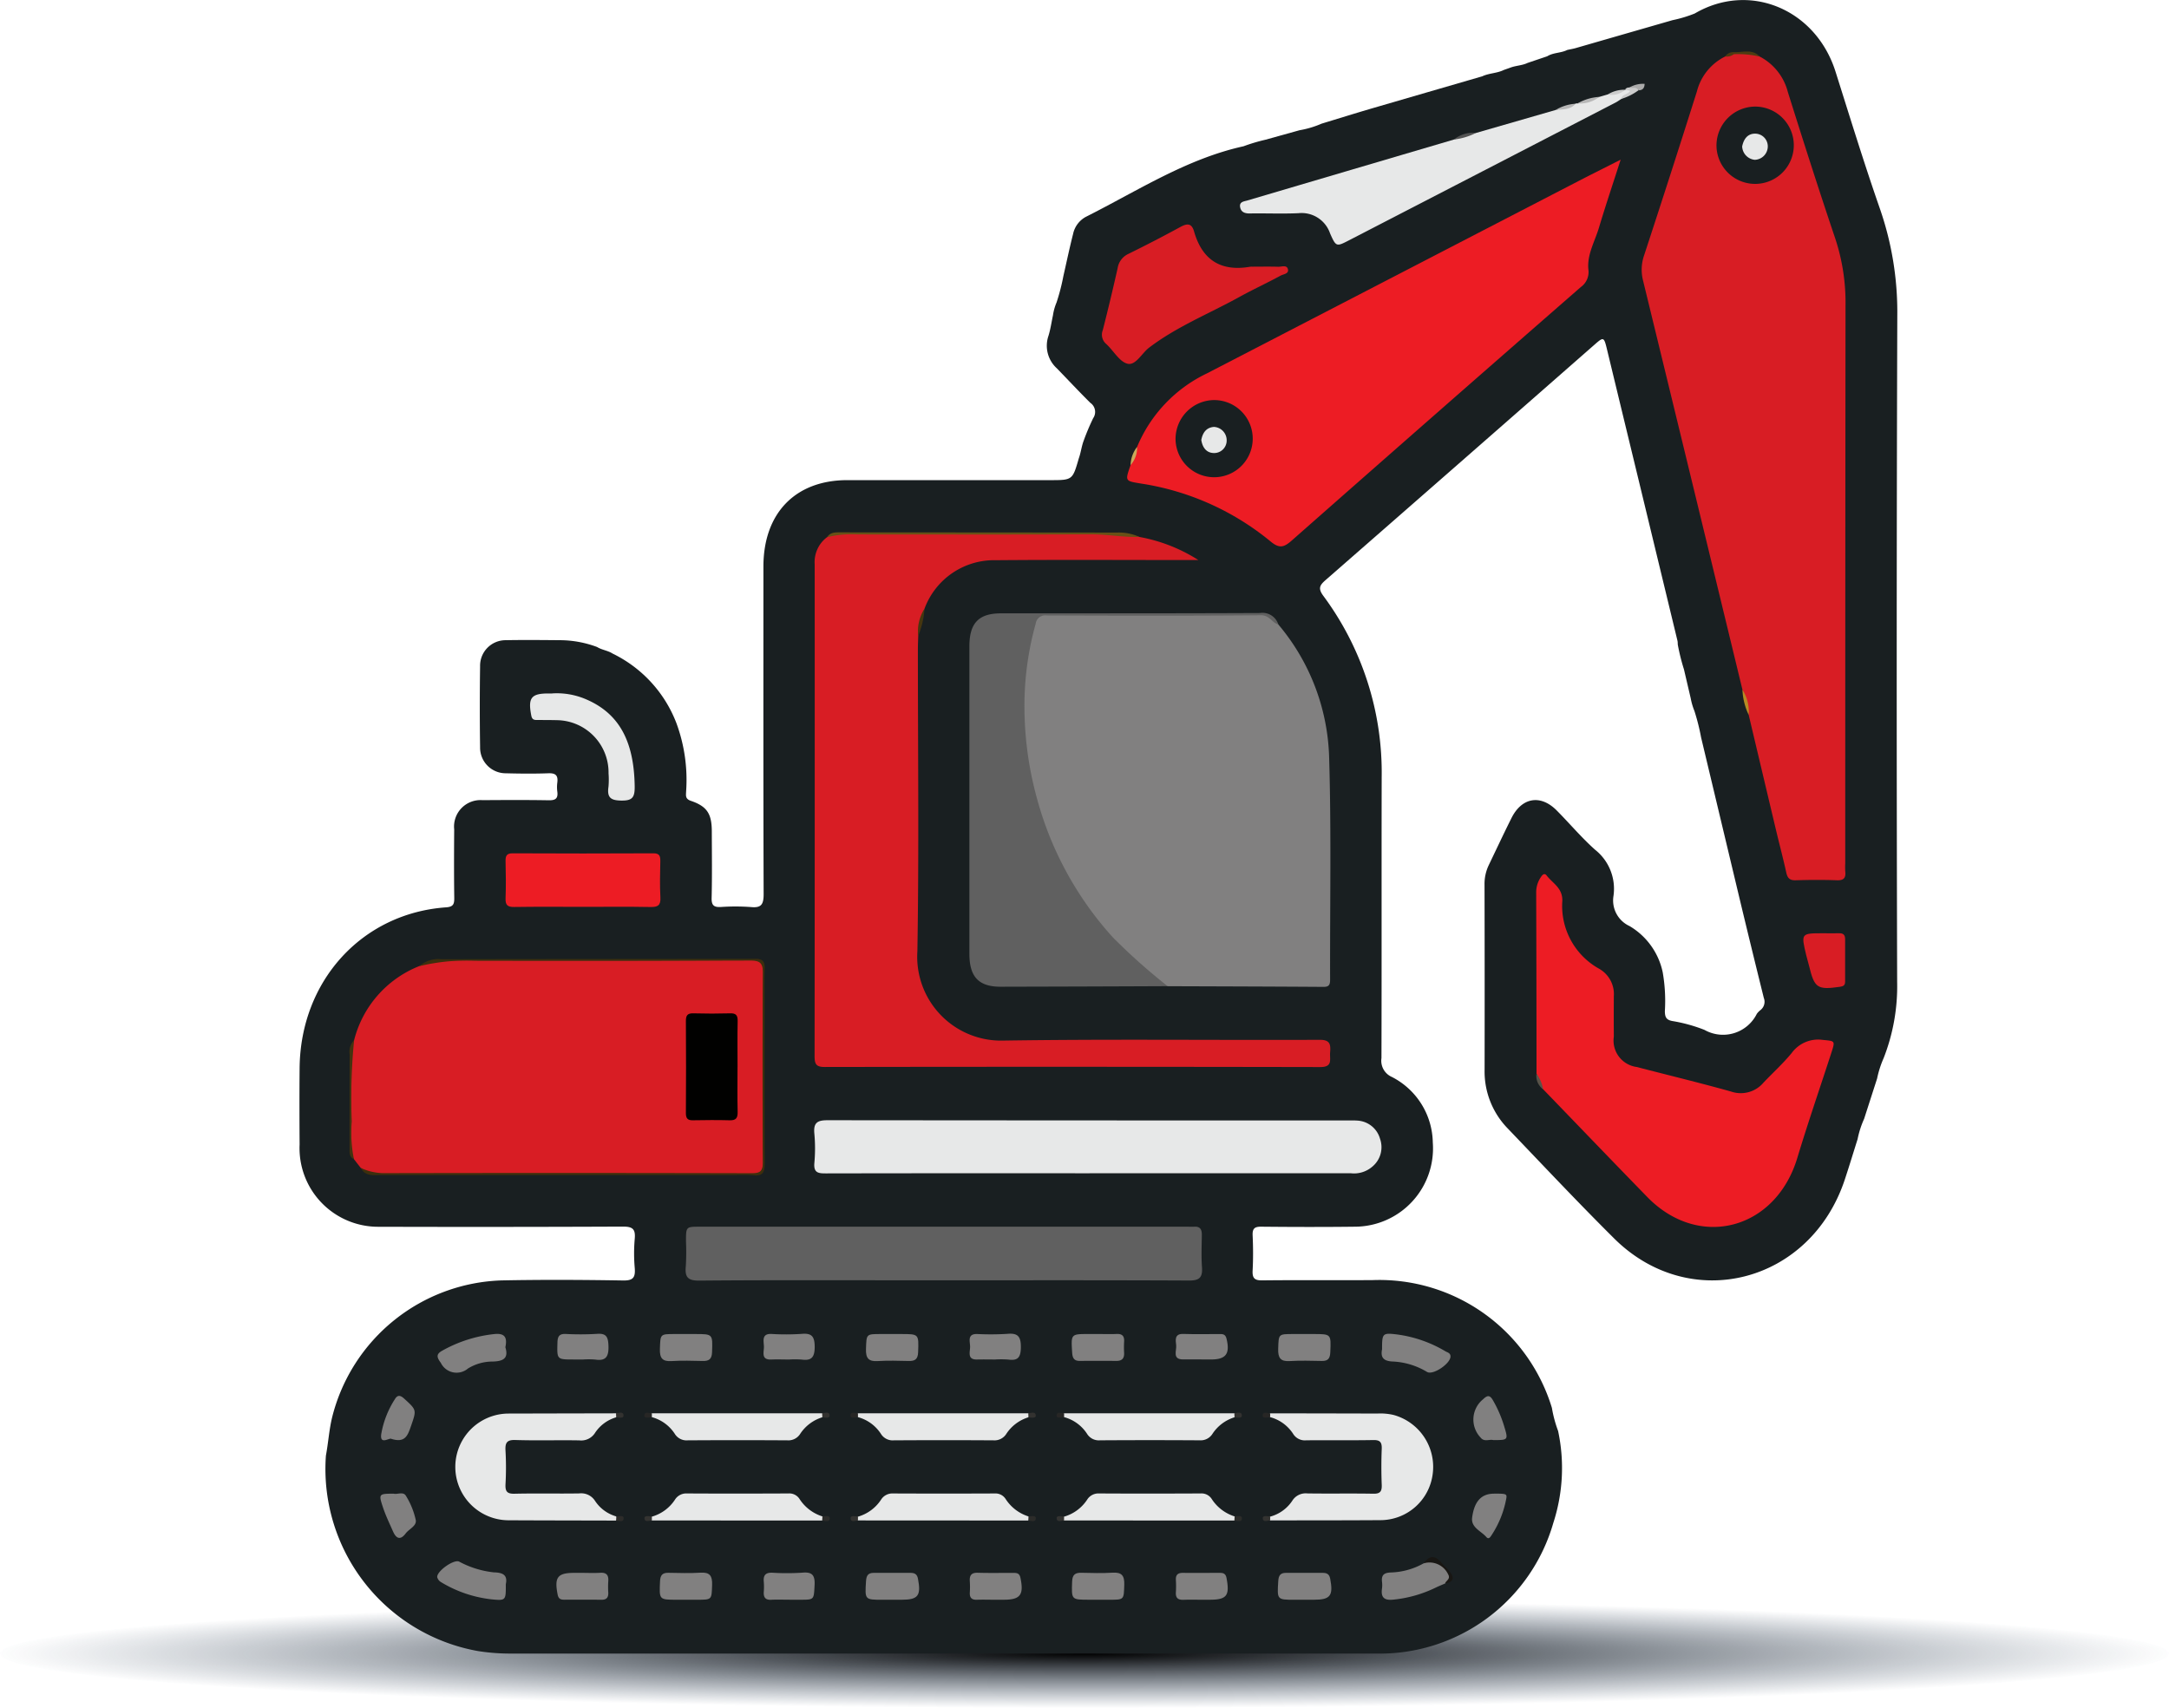 <svg id="Group_53932" data-name="Group 53932" xmlns="http://www.w3.org/2000/svg" xmlns:xlink="http://www.w3.org/1999/xlink" width="182.897" height="144.062" viewBox="0 0 182.897 144.062">
  <defs>
    <radialGradient id="radial-gradient" cx="0.5" cy="0.5" r="0.5" gradientTransform="matrix(-1, 0, 0, 1, 1, 0)" gradientUnits="objectBoundingBox">
      <stop offset="0"/>
      <stop offset="1" stop-color="#19304c" stop-opacity="0"/>
    </radialGradient>
    <clipPath id="clip-path">
      <rect id="Rectangle_51388" data-name="Rectangle 51388" width="134.733" height="139.461" fill="none"/>
    </clipPath>
  </defs>
  <ellipse id="Ellipse_21" data-name="Ellipse 21" cx="91.448" cy="4.6" rx="91.448" ry="4.6" transform="translate(0 134.863)" fill="url(#radial-gradient)"/>
  <g id="Group_52952" data-name="Group 52952" transform="translate(25.252 0)" style="isolation: isolate">
    <g id="Group_52944" data-name="Group 52944" style="mix-blend-mode: luminosity;isolation: isolate">
      <g id="Group_52944-2" data-name="Group 52944" clip-path="url(#clip-path)">
        <path id="Path_38260" data-name="Path 38260" d="M99.708,6.443Q95.08,7.787,90.453,9.134c-1.425.418-2.842.861-4.263,1.293a8.058,8.058,0,0,1-1.862.556l-2.875.8a14.992,14.992,0,0,0-1.847.552c-4.815,1.06-8.945,3.765-13.291,5.949a2.142,2.142,0,0,0-1.083,1.452c-.3,1.18-.55,2.375-.821,3.564a17.51,17.51,0,0,1-.574,2.214,4.4,4.4,0,0,0-.3,1.073c-.123.578-.206,1.17-.379,1.733a2.57,2.57,0,0,0,.7,2.738c.945.971,1.869,1.965,2.831,2.917a.928.928,0,0,1,.237,1.294,19.712,19.712,0,0,0-.859,2.064c-.135.44-.2.9-.355,1.335-.528,1.825-.528,1.825-2.426,1.825q-8.545,0-17.089,0c-4.377,0-7.074,2.778-7.076,7.289,0,9.211-.013,18.421.018,27.632,0,.863-.2,1.166-1.049,1.086a17.848,17.848,0,0,0-2.557-.007c-.578.029-.8-.125-.779-.779.046-1.86.02-3.722.015-5.583,0-1.49-.39-2.123-1.767-2.591-.493-.168-.408-.464-.4-.782A13.835,13.835,0,0,0,31.789,61,10.822,10.822,0,0,0,26.4,55.118c-.405-.26-.9-.3-1.306-.553a9.028,9.028,0,0,0-3.041-.573c-1.554-.012-3.109-.03-4.662,0A2.151,2.151,0,0,0,15.23,56.2q-.05,3.407,0,6.816a2.161,2.161,0,0,0,2.178,2.2c1.188.032,2.378.043,3.565,0,.6-.024.85.156.768.788a2.931,2.931,0,0,0,0,.756c.08.6-.175.742-.723.732-1.858-.032-3.718-.023-5.577-.009a2.232,2.232,0,0,0-2.395,2.464c-.015,1.925-.021,3.85.006,5.775.008.541-.095.757-.683.8-7.1.5-12.292,6.205-12.358,13.563-.019,2.146-.014,4.292,0,6.438A6.629,6.629,0,0,0,6.7,103.463q10.285.029,20.57-.015c.8,0,1.079.183,1,1.031a13.944,13.944,0,0,0,0,2.458c.065.8-.129,1.069-.975,1.055-3.412-.057-6.827-.074-10.239-.006a15.236,15.236,0,0,0-14.3,11.537c-.261,1.066-.325,2.167-.528,3.243A15.6,15.6,0,0,0,15.071,139.25a17.55,17.55,0,0,0,2.82.208q36.439,0,72.878,0a15.226,15.226,0,0,0,14.962-11.029,14.957,14.957,0,0,0,.4-7.746,10.565,10.565,0,0,1-.523-1.947A15.209,15.209,0,0,0,90.5,107.96c-3.109.025-6.219-.012-9.327.023-.654.008-.838-.2-.8-.852.051-.976.046-1.958,0-2.934-.027-.591.169-.746.724-.741,2.652.027,5.3.033,7.956,0a6.606,6.606,0,0,0,6.512-7.1,6.325,6.325,0,0,0-3.446-5.526,1.493,1.493,0,0,1-.883-1.589c.025-7.891,0-15.782.019-23.673a25.026,25.026,0,0,0-4.917-15.311c-.475-.643-.3-.91.19-1.339q11.381-9.942,22.741-19.91c.686-.6.735-.576.971.4q1.329,5.5,2.662,11,1.65,6.826,3.3,13.653a1.636,1.636,0,0,1,.018.282,17.352,17.352,0,0,0,.525,2.115l.569,2.436a5.445,5.445,0,0,0,.311,1.063,18.019,18.019,0,0,1,.561,2.225q1.662,6.966,3.326,13.932.968,4.032,1.967,8.055a.883.883,0,0,1-.268,1.005,1.607,1.607,0,0,0-.324.331,3.179,3.179,0,0,1-4.411,1.354,13.283,13.283,0,0,0-2.728-.751c-.509-.1-.608-.344-.614-.826A14.016,14.016,0,0,0,114.952,82a5.931,5.931,0,0,0-2.8-3.9,2.375,2.375,0,0,1-1.352-2.533,4.2,4.2,0,0,0-1.547-3.9c-1.152-1.024-2.154-2.225-3.246-3.323-1.359-1.365-2.936-1.095-3.808.65-.657,1.314-1.279,2.646-1.916,3.97a3.679,3.679,0,0,0-.356,1.64q.018,7.809.006,15.617a6.881,6.881,0,0,0,1.943,4.942c2.978,3.11,5.928,6.251,8.979,9.283,6.424,6.384,16.556,3.775,19.452-4.967.374-1.13.719-2.27,1.078-3.406a7.95,7.95,0,0,1,.55-1.712l1.095-3.4a8.509,8.509,0,0,1,.548-1.713,16.615,16.615,0,0,0,1.143-6.432q-.079-28.1.012-56.208a26.584,26.584,0,0,0-1.474-9.031c-1.33-3.815-2.516-7.684-3.736-11.54-1.671-5.279-7.265-7.6-11.87-4.9a10.938,10.938,0,0,1-1.873.563Q111.69,2.878,107.6,4.059c-.23.066-.468.1-.7.155-.534.27-1.166.208-1.685.531l-1.652.559c-.462.225-.983.219-1.457.4l-.546.193c-.586.292-1.262.263-1.85.55" transform="translate(0.001 0.001)" fill="#191f21"/>
        <path id="Path_38261" data-name="Path 38261" d="M32.872,79.382q1.152,4.861,2.305,9.721c.284,1.192.6,2.376.863,3.574.106.489.305.668.8.653,1.157-.036,2.317-.043,3.474,0,.587.023.767-.209.7-.768a5.826,5.826,0,0,1,0-.662q0-23.53.023-47.06a17.176,17.176,0,0,0-.867-5.638c-1.384-4.1-2.7-8.231-4-12.365a4.673,4.673,0,0,0-2.359-2.972,3.939,3.939,0,0,0-2.079-.3,2.473,2.473,0,0,0-.838.289A4.517,4.517,0,0,0,28.506,26.8q-2.185,6.914-4.444,13.8a3.692,3.692,0,0,0-.107,2.113q3.35,13.743,6.681,27.491.857,3.529,1.71,7.059a15.319,15.319,0,0,1,.526,2.117" transform="translate(89.331 -19.09)" fill="#d81d24"/>
        <path id="Path_38262" data-name="Path 38262" d="M273.224,304.443c4.386.016,8.771.027,13.157.057.467,0,.545-.2.544-.624-.019-6.247.107-12.5-.082-18.738a18.152,18.152,0,0,0-4.282-11.2,2.038,2.038,0,0,0-1.949-.857q-8.776.059-17.551,0c-.836-.006-1.136.369-1.309,1.089a28.3,28.3,0,0,0-.728,9.372,29.4,29.4,0,0,0,3.88,12.206,28.082,28.082,0,0,0,7.183,8.112,10.97,10.97,0,0,0,1.138.588" transform="translate(-200.018 -221.268)" fill="#818080"/>
        <path id="Path_38263" data-name="Path 38263" d="M270.226,243.541a6.253,6.253,0,0,1,6.031-4.092c5.362-.047,10.725-.014,16.088-.014h.973a13.842,13.842,0,0,0-4.968-1.947,18.03,18.03,0,0,0-2.985-.283q-10.973.024-21.947,0a2.591,2.591,0,0,0-1.406.3,2.621,2.621,0,0,0-1.047,2.286q.012,20.741-.008,41.482c0,.68.137.918.85.917q20.9-.034,41.8.006c1.064,0,.775-.643.821-1.221.054-.669.017-1.079-.869-1.076-8.9.038-17.806-.072-26.706.065a7.07,7.07,0,0,1-7.227-7.526c.141-8.49.041-16.984.043-25.476,0-.378.019-.756.029-1.135a11.716,11.716,0,0,1,.529-2.291" transform="translate(-217.521 -192.202)" fill="#d81d24"/>
        <path id="Path_38264" data-name="Path 38264" d="M522.221,443.652l.57.732a2.177,2.177,0,0,0,1.522.5q15.729-.019,31.457.008c.755,0,.963-.2.958-.991q-.052-8.049,0-16.1c0-.766-.217-.936-.921-.934q-12.94.036-25.879.015a5.143,5.143,0,0,0-2.206.485,9.13,9.13,0,0,0-5.487,6.238,4.191,4.191,0,0,0-.276,1.555c0,2.474,0,4.948-.005,7.422a1.731,1.731,0,0,0,.267,1.064" transform="translate(-517.625 -345.886)" fill="#d81d24"/>
        <path id="Path_38265" data-name="Path 38265" d="M127.606,96.736c-.482,1.391-.472,1.33.976,1.569a22.533,22.533,0,0,1,10.843,4.878c.719.593,1.1.5,1.748-.065q12.172-10.731,24.4-21.4a1.552,1.552,0,0,0,.636-1.5c-.116-1.25.555-2.362.9-3.527.547-1.828,1.156-3.636,1.824-5.716-1.337.677-2.461,1.236-3.577,1.814Q149.693,80.9,134.031,89.007a11.942,11.942,0,0,0-5.875,6.193,12.772,12.772,0,0,1-.549,1.535" transform="translate(-57.526 -57.508)" fill="#ed1c24"/>
        <path id="Path_38266" data-name="Path 38266" d="M29.9,406.726c2.929,3.032,5.847,6.075,8.789,9.094,4.364,4.477,10.826,2.76,12.651-3.312.9-2.977,1.913-5.915,2.872-8.872.33-1.016.3-.967-.73-1.07a2.762,2.762,0,0,0-2.623,1.11c-.728.886-1.584,1.659-2.373,2.493a2.508,2.508,0,0,1-2.738.752c-2.64-.739-5.306-1.382-7.959-2.071a2.247,2.247,0,0,1-1.924-2.563c-.01-1.136-.007-2.272,0-3.408a2.457,2.457,0,0,0-1.266-2.328,6.058,6.058,0,0,1-3.078-5.712c.027-1.093-.813-1.476-1.32-2.136-.2-.255-.381-.039-.5.152a2.254,2.254,0,0,0-.384,1.236q.026,7.668.029,15.336c.235.41.216.938.557,1.3" transform="translate(74.967 -314.863)" fill="#ed1c24"/>
        <path id="Path_38267" data-name="Path 38267" d="M301.565,304a51.5,51.5,0,0,1-4.611-4.107,28.481,28.481,0,0,1-6.4-11.7,29.26,29.26,0,0,1-1.054-8.559,25.749,25.749,0,0,1,.94-6.209.8.8,0,0,1,.9-.692c6.034.022,12.069.037,18.1-.017.715-.006.922.63,1.457.774a1.4,1.4,0,0,0-1.552-.962c-7.282.033-14.564.023-21.846.029-1.864,0-2.65.822-2.651,2.772q0,12.967,0,25.935c0,1.953.786,2.786,2.641,2.782q7.035-.015,14.071-.047" transform="translate(-228.358 -220.827)" fill="#606060"/>
        <path id="Path_38268" data-name="Path 38268" d="M260.563,502.438q11.015,0,22.03,0a2.359,2.359,0,0,0,1.861-.592,2.124,2.124,0,0,0,.608-2.316A2.1,2.1,0,0,0,283.171,498c-.273-.023-.548-.012-.822-.012q-21.938,0-43.876-.021c-.874,0-1.2.221-1.109,1.145a13.445,13.445,0,0,1,0,2.458c-.078.861.366.882.986.881q11.106-.02,22.213-.009" transform="translate(-193.946 -403.489)" fill="#e7e8e8"/>
        <path id="Path_38269" data-name="Path 38269" d="M341.768,549.825c6.887,0,13.774-.015,20.661.02.851,0,1.136-.251,1.074-1.121-.065-.91-.024-1.829-.012-2.744.006-.475-.178-.71-.651-.675-.182.013-.365,0-.549,0H321.153c-1.16,0-1.16,0-1.16,1.242a20.7,20.7,0,0,1-.014,2.081c-.094.926.16,1.231,1.129,1.223,6.033-.053,12.067-.027,18.1-.027h2.56" transform="translate(-287.4 -441.847)" fill="#606060"/>
        <path id="Path_38270" data-name="Path 38270" d="M153.216,39.949l-.711.207a13.527,13.527,0,0,1-1.843.554.2.2,0,0,0-.166.026,16.647,16.647,0,0,1-1.682.527L142.1,43.2a13.728,13.728,0,0,0-1.848.552q-8.714,2.568-17.427,5.141c-.272.08-.678.1-.613.535s.384.566.812.559c1.37-.023,2.742.039,4.11-.022a2.535,2.535,0,0,1,2.665,1.7c.506,1.146.536,1.136,1.595.589q11.239-5.807,22.476-11.617c.162-.084.312-.194.468-.292.166-.124.353-.214.522-.33.146-.1.478-.108.362-.392-.1-.238-.349-.12-.541-.061l.009,0a8.221,8.221,0,0,1-1.468.395" transform="translate(-42.897 -31.985)" fill="#e7e8e8"/>
        <path id="Path_38271" data-name="Path 38271" d="M293.138,103.378a1.657,1.657,0,0,0-.274,0c-2.4.414-4.016-.507-4.723-2.975-.206-.721-.593-.685-1.156-.379q-2.176,1.186-4.4,2.278a1.587,1.587,0,0,0-.89,1.2q-.589,2.618-1.25,5.219a1.026,1.026,0,0,0,.286,1.169c.615.559,1.111,1.5,1.8,1.667s1.2-.884,1.817-1.356c2.347-1.783,5.056-2.862,7.6-4.267,1.151-.636,2.346-1.186,3.5-1.811.233-.126.722-.149.6-.56-.105-.36-.53-.175-.811-.184-.7-.022-1.4-.007-2.1-.007" transform="translate(-212.705 -80.881)" fill="#d81d24"/>
        <path id="Path_38272" data-name="Path 38272" d="M602.7,636.969a3.185,3.185,0,0,1-1.807-1.332,1.38,1.38,0,0,0-1.314-.609c-1.823.03-3.647-.015-5.469.026-.611.014-.785-.184-.753-.8a25.29,25.29,0,0,0,0-2.83c-.042-.691.132-.925.841-.9,1.791.057,3.585,0,5.378.03a1.377,1.377,0,0,0,1.315-.608,3.2,3.2,0,0,1,1.8-1.338c.133-.119.14-.232-.017-.335q-4.524.009-9.05.02a4.5,4.5,0,1,0,0,9c3.016.015,6.033.017,9.049.025.152-.106.146-.221.02-.344" transform="translate(-575.983 -509.076)" fill="#e7e8e8"/>
        <path id="Path_38273" data-name="Path 38273" d="M213.741,637.312c3.106-.005,6.212,0,9.319-.021a4.447,4.447,0,0,0,4.384-3.881,4.54,4.54,0,0,0-3.3-4.992,4.877,4.877,0,0,0-1.36-.118q-4.522-.012-9.044-.018c-.168.1-.164.212,0,.322a3.329,3.329,0,0,1,1.954,1.435,1.161,1.161,0,0,0,1.079.519c1.887-.021,3.774.013,5.66-.022.569-.011.738.175.715.75-.04,1.006-.04,2.017,0,3.024.023.574-.144.762-.714.751-1.856-.035-3.713.005-5.569-.025a1.326,1.326,0,0,0-1.238.585,3.233,3.233,0,0,1-1.89,1.374c-.158.108-.161.214,0,.318" transform="translate(-131.888 -509.084)" fill="#e7e8e8"/>
        <path id="Path_38274" data-name="Path 38274" d="M575.809,383.848c1.886,0,3.772-.023,5.658.013.611.012.874-.127.834-.823-.056-1-.029-2.015-.007-3.023.009-.447-.063-.685-.585-.682q-5.931.029-11.864,0c-.5,0-.611.2-.6.668.025,1.039.038,2.08,0,3.117-.024.59.176.749.727.741,1.947-.03,3.894-.012,5.841-.012" transform="translate(-551.866 -307.366)" fill="#ed1c24"/>
        <path id="Path_38275" data-name="Path 38275" d="M582.94,308.223H582.6c-1.45,0-1.725.378-1.433,1.87.07.357.26.366.51.368.548,0,1.1,0,1.642.014a4.414,4.414,0,0,1,4.362,4.488,6.844,6.844,0,0,1-.006,1.132c-.133.907.19,1.149,1.077,1.161.934.013,1.146-.257,1.133-1.2-.054-3.879-1.359-6.226-4.24-7.4a6.229,6.229,0,0,0-2.709-.438" transform="translate(-561.618 -249.737)" fill="#e7e8e8"/>
        <path id="Path_38276" data-name="Path 38276" d="M508.681,665.825a3.57,3.57,0,0,1-1.934-1.475,1.014,1.014,0,0,0-.92-.462c-2.862.013-5.723.017-8.584,0a1.117,1.117,0,0,0-.991.515,3.465,3.465,0,0,1-1.955,1.443c-.156.109-.159.215,0,.319l14.362.008c.151-.106.145-.222.02-.345" transform="translate(-464.583 -537.933)" fill="#e7e8e8"/>
        <path id="Path_38277" data-name="Path 38277" d="M399.447,666.163l14.362.008c.151-.106.145-.222.02-.344a3.572,3.572,0,0,1-1.934-1.476,1.017,1.017,0,0,0-.92-.462q-4.292.019-8.584,0a1.119,1.119,0,0,0-.992.515,3.466,3.466,0,0,1-1.955,1.443c-.157.108-.159.214,0,.319" transform="translate(-352.352 -537.933)" fill="#e7e8e8"/>
        <path id="Path_38278" data-name="Path 38278" d="M318.977,665.825a3.571,3.571,0,0,1-1.934-1.475,1.015,1.015,0,0,0-.92-.462c-2.861.013-5.723.017-8.584,0a1.117,1.117,0,0,0-.991.515,3.468,3.468,0,0,1-1.955,1.443c-.157.109-.159.215,0,.319l14.362.008c.151-.106.145-.222.02-.345" transform="translate(-240.122 -537.933)" fill="#e7e8e8"/>
        <path id="Path_38279" data-name="Path 38279" d="M494.3,628.593a3.33,3.33,0,0,1,1.954,1.436,1.165,1.165,0,0,0,1.079.519q4.2-.026,8.4,0a1.176,1.176,0,0,0,1.071-.536,3.435,3.435,0,0,1,1.872-1.409c.132-.119.139-.232-.016-.336l-14.355,0c-.166.106-.163.213,0,.323" transform="translate(-464.588 -509.073)" fill="#e7e8e8"/>
        <path id="Path_38280" data-name="Path 38280" d="M399.451,628.593a3.331,3.331,0,0,1,1.954,1.436,1.165,1.165,0,0,0,1.079.519q4.2-.026,8.4,0a1.177,1.177,0,0,0,1.071-.536,3.433,3.433,0,0,1,1.872-1.409c.132-.119.139-.232-.017-.336l-14.355,0c-.166.106-.163.213,0,.323" transform="translate(-352.357 -509.073)" fill="#e7e8e8"/>
        <path id="Path_38281" data-name="Path 38281" d="M318.959,628.268l-14.355,0c-.167.106-.163.213,0,.323a3.33,3.33,0,0,1,1.954,1.436,1.165,1.165,0,0,0,1.079.519q4.2-.026,8.4,0a1.174,1.174,0,0,0,1.071-.535,3.431,3.431,0,0,1,1.872-1.409c.132-.119.139-.232-.017-.336" transform="translate(-240.128 -509.073)" fill="#e7e8e8"/>
        <path id="Path_38282" data-name="Path 38282" d="M526.244,426.851a17.042,17.042,0,0,1,4.7-.464q11.606.025,23.211-.011c.813,0,1.08.187,1.073,1.081-.043,5.3-.034,10.6-.006,15.9,0,.732-.174.954-.9.952q-15.581-.037-31.161-.005a4.746,4.746,0,0,1-1.843-.439c.357.7,1,.606,1.6.606q14.985,0,29.97,0a13.16,13.16,0,0,1,1.552.012c.82.1.942-.315.938-1.047-.025-4.541-.013-9.083-.013-13.625,0-.915-.025-1.83.009-2.743.022-.595-.147-.839-.767-.838-8.832.02-17.665.014-26.5.035a2.4,2.4,0,0,0-1.856.588" transform="translate(-516.148 -345.364)" fill="#3d2f0d"/>
        <path id="Path_38283" data-name="Path 38283" d="M25.654,414.868c-1.86,0-1.861,0-1.415,1.86.073.3.168.6.242.908.447,1.854.7,2.019,2.587,1.748.287-.041.45-.114.448-.442q-.008-1.79,0-3.581c0-.368-.166-.5-.5-.493-.455.01-.91,0-1.365,0" transform="translate(102.818 -336.158)" fill="#d81d24"/>
        <path id="Path_38284" data-name="Path 38284" d="M645.989,695.971c.17-.773-.243-.982-1.008-1a7.958,7.958,0,0,1-2.935-.912c-.464-.2-1.913.836-1.838,1.329a.7.7,0,0,0,.329.413,10.41,10.41,0,0,0,4.272,1.448c1.186.114,1.189.085,1.18-1.278" transform="translate(-628.59 -562.361)" fill="#818080"/>
        <path id="Path_38285" data-name="Path 38285" d="M645.85,594.095c.2-.917-.137-1.194-.949-1.107a11.4,11.4,0,0,0-4.388,1.408c-.505.283-.459.544-.107,1.015a1.479,1.479,0,0,0,2.288.482,3.949,3.949,0,0,1,2.078-.589c.891-.023,1.373-.26,1.077-1.209" transform="translate(-628.488 -480.474)" fill="#818080"/>
        <path id="Path_38286" data-name="Path 38286" d="M205.672,594.221c-.132.667.091,1.01.942,1.034a6.132,6.132,0,0,1,2.855.88c.513.293,1.983-.713,1.974-1.312,0-.289-.252-.331-.424-.43a10.716,10.716,0,0,0-4.117-1.426c-1.189-.14-1.231-.092-1.229,1.254" transform="translate(-114.385 -480.426)" fill="#818080"/>
        <path id="Path_38287" data-name="Path 38287" d="M209.207,693.578a6,6,0,0,1-2.785.769c-.551.027-.783.215-.72.784a2.211,2.211,0,0,1,0,.565c-.127.848.286,1.018,1,.936a10.539,10.539,0,0,0,3.485-.989c.273-.134.555-.246.833-.368.624-.318.539-.669.108-1.133-.989-1.06-.981-1.076-1.919-.564" transform="translate(-114.419 -561.726)" fill="#818080"/>
        <path id="Path_38288" data-name="Path 38288" d="M547.718,701.38h.908c1.249,0,1.21,0,1.253-1.248.026-.764-.192-1.084-.968-1.034-.9.057-1.816.025-2.724.01-.5-.008-.681.206-.7.728-.068,1.545-.088,1.544,1.418,1.544h.818" transform="translate(-515.084 -566.461)" fill="#818080"/>
        <path id="Path_38289" data-name="Path 38289" d="M452.4,701.455h.818c1.383,0,1.637-.349,1.362-1.78-.079-.412-.318-.487-.646-.487-1.029,0-2.059.006-3.088,0-.466,0-.615.225-.644.69-.1,1.58-.113,1.579,1.382,1.579h.818" transform="translate(-402.427 -566.536)" fill="#818080"/>
        <path id="Path_38290" data-name="Path 38290" d="M358.023,701.382h.908c1.237,0,1.2,0,1.24-1.261.027-.782-.224-1.068-.981-1.021-.875.055-1.756.028-2.633.008-.514-.011-.763.147-.783.743-.052,1.531-.077,1.53,1.432,1.53h.817" transform="translate(-290.621 -566.463)" fill="#818080"/>
        <path id="Path_38291" data-name="Path 38291" d="M452.693,593.028h-.908c-1.24,0-1.2,0-1.243,1.258-.027.778.217,1.071.978,1.023.875-.056,1.756-.027,2.633-.008.511.011.766-.141.786-.74.053-1.534.079-1.533-1.429-1.533h-.817" transform="translate(-402.771 -480.518)" fill="#818080"/>
        <path id="Path_38292" data-name="Path 38292" d="M262.7,701.455h.817c1.384,0,1.637-.346,1.363-1.779-.079-.412-.317-.488-.645-.488-1.03,0-2.059.006-3.088,0-.466,0-.616.224-.645.689-.1,1.581-.114,1.58,1.381,1.58h.818" transform="translate(-177.967 -566.536)" fill="#818080"/>
        <path id="Path_38293" data-name="Path 38293" d="M358.05,593h-.817c-1.5,0-1.481,0-1.382,1.578.029.465.179.695.644.69q1.544-.014,3.088,0c.458,0,.67-.2.648-.679a8.229,8.229,0,0,1,0-.94c.035-.492-.174-.676-.639-.654-.514.024-1.029.005-1.544.005" transform="translate(-290.694 -480.491)" fill="#818080"/>
        <path id="Path_38294" data-name="Path 38294" d="M262.979,593.028h-.908c-1.247,0-1.208,0-1.25,1.248-.026.766.2,1.082.969,1.033.905-.058,1.816-.025,2.724-.01.5.008.679-.208.7-.729.067-1.543.086-1.542-1.419-1.542h-.818" transform="translate(-178.292 -480.518)" fill="#818080"/>
        <path id="Path_38295" data-name="Path 38295" d="M547.546,593.028h-.908c-1.24,0-1.2,0-1.243,1.258-.027.778.216,1.071.978,1.023.875-.056,1.756-.027,2.633-.008.511.011.766-.141.786-.74.053-1.534.079-1.533-1.429-1.533h-.817" transform="translate(-515.001 -480.518)" fill="#818080"/>
        <path id="Path_38296" data-name="Path 38296" d="M595.372,699.159h-.638c-1.425,0-1.7.371-1.408,1.838.075.385.288.427.578.427,1.032,0,2.065-.011,3.1.005.426.006.611-.171.589-.612a7.177,7.177,0,0,1,0-.943c.042-.521-.149-.753-.673-.721s-1.032.007-1.548.007" transform="translate(-571.554 -566.507)" fill="#818080"/>
        <path id="Path_38297" data-name="Path 38297" d="M500.49,701.35h.911c1.182,0,1.132,0,1.2-1.223.043-.822-.184-1.133-1.007-1.061a19.855,19.855,0,0,1-2.548.007c-.557-.023-.783.189-.728.763a5.2,5.2,0,0,1,0,.848c-.032.477.146.695.627.67.515-.027,1.032-.005,1.548-.005" transform="translate(-459.165 -566.432)" fill="#818080"/>
        <path id="Path_38298" data-name="Path 38298" d="M405.138,701.426h.729c1.392,0,1.694-.421,1.392-1.853-.082-.39-.312-.41-.594-.411-1,0-2,.02-3.006-.01-.531-.016-.706.216-.667.729a7.34,7.34,0,0,1,0,.942c-.023.448.173.62.6.605.516-.018,1.032,0,1.548,0" transform="translate(-346.466 -566.508)" fill="#818080"/>
        <path id="Path_38299" data-name="Path 38299" d="M310.384,701.449h.638c1.442,0,1.7-.343,1.42-1.826-.071-.38-.273-.44-.571-.439-1.032,0-2.064.009-3.1,0-.416-.005-.625.148-.6.6a8.5,8.5,0,0,1,0,1.037c-.035.514.218.652.662.634.515-.021,1.032-.005,1.548-.005" transform="translate(-234.269 -566.531)" fill="#818080"/>
        <path id="Path_38300" data-name="Path 38300" d="M500.46,595.067a7.753,7.753,0,0,1,1,.008c.815.11,1.1-.176,1.1-1.076-.005-.879-.251-1.163-1.086-1.093a19.7,19.7,0,0,1-2.557.008c-.83-.038-.663.563-.639,1.028s-.29,1.17.629,1.129c.517-.023,1.036,0,1.553,0" transform="translate(-459.114 -480.411)" fill="#818080"/>
        <path id="Path_38301" data-name="Path 38301" d="M595.3,595.08a6.785,6.785,0,0,1,1,.008c.893.135,1.143-.245,1.114-1.149-.024-.758-.18-1.081-.968-1.02a23.786,23.786,0,0,1-2.649.008c-.522-.018-.671.2-.685.72-.038,1.435-.059,1.434,1.361,1.434h.822" transform="translate(-571.358 -480.424)" fill="#818080"/>
        <path id="Path_38302" data-name="Path 38302" d="M310.305,595.146h.822c1.27,0,1.616-.492,1.3-1.77-.1-.4-.355-.373-.626-.374-1.005,0-2.011.023-3.015-.01-.765-.025-.646.528-.6.966s-.348,1.175.57,1.184c.518.005,1.035,0,1.553,0" transform="translate(-234.258 -480.49)" fill="#818080"/>
        <path id="Path_38303" data-name="Path 38303" d="M405.568,595.053a8.2,8.2,0,0,1,1.1.009c.791.108,1.038-.181,1.047-1.033.009-.924-.261-1.217-1.136-1.138a22.98,22.98,0,0,1-2.557.014c-.85-.018-.588.637-.587,1.073s-.265,1.1.584,1.077c.518-.013,1.036,0,1.554,0" transform="translate(-346.885 -480.397)" fill="#818080"/>
        <path id="Path_38304" data-name="Path 38304" d="M682.945,663.889c-1.266,0-1.3.012-.932,1.122.233.709.561,1.385.862,2.069.266.6.617.756,1.062.164.289-.387.944-.633.852-1.133a6.464,6.464,0,0,0-.834-2.05c-.217-.369-.74-.093-1.01-.17" transform="translate(-674.983 -537.914)" fill="#818080"/>
        <path id="Path_38305" data-name="Path 38305" d="M683.23,624.162c1.1.345,1.355-.209,1.624-.986.5-1.45.548-1.416-.534-2.4-.326-.3-.566-.348-.8.051a7.9,7.9,0,0,0-1.145,2.944c-.123.94.713.265.856.392" transform="translate(-675.482 -502.811)" fill="#818080"/>
        <path id="Path_38306" data-name="Path 38306" d="M181.512,624.362c1.283,0,1.28,0,.911-1.21a10.233,10.233,0,0,0-.934-2.148c-.264-.458-.47-.43-.829-.086a2.2,2.2,0,0,0-.212,3.231c.309.4.744.123,1.063.212" transform="translate(-80.852 -502.908)" fill="#818080"/>
        <path id="Path_38307" data-name="Path 38307" d="M181.682,664c-1.028,0-1.658.607-1.841,2.024-.108.836.758,1.124,1.2,1.637.213.245.358-.04.477-.22a8.277,8.277,0,0,0,1.185-2.944c.1-.489.061-.5-1.025-.5" transform="translate(-80.958 -538.027)" fill="#818080"/>
        <path id="Path_38308" data-name="Path 38308" d="M348.791,237.057a8.808,8.808,0,0,1,2.617-.232c6.513,0,13.025.021,19.538-.013,1.4-.007,2.784.259,4.183.225a4.17,4.17,0,0,0-1.848-.371q-11.672-.012-23.344-.017c-.421,0-.864-.031-1.145.407" transform="translate(-304.3 -191.752)" fill="#685016"/>
        <path id="Path_38309" data-name="Path 38309" d="M710.59,472.43a11.112,11.112,0,0,1-.187-3.178,49.558,49.558,0,0,1,.2-6.863,1.4,1.4,0,0,0-.374,1.209q-.006,3.925-.006,7.85c0,.369-.066.779.366.982" transform="translate(-705.995 -374.664)" fill="#43330f"/>
        <path id="Path_38310" data-name="Path 38310" d="M204.615,692.735a1.737,1.737,0,0,1,2.065.912c.241.416-.168.527-.253.786.767-.13.808-.516.34-1.064-.2-.232-.44-.426-.629-.665-.529-.668-1.028-.659-1.523.031" transform="translate(-109.827 -560.884)" fill="#181613"/>
        <path id="Path_38311" data-name="Path 38311" d="M119.444,38.7l.429.094c-.186.322-.673.273-.772.688a4.691,4.691,0,0,0,1.475-.737c-.135-.531-.488-.264-.778-.229a.345.345,0,0,0-.355.183" transform="translate(-7.665 -31.132)" fill="#ccc"/>
        <path id="Path_38312" data-name="Path 38312" d="M448.261,270.6a3.528,3.528,0,0,0-.529,2.29,7.326,7.326,0,0,0,.529-2.29" transform="translate(-395.557 -219.263)" fill="#46360f"/>
        <path id="Path_38313" data-name="Path 38313" d="M68.917,308.749a3.435,3.435,0,0,0-.526-2.117,5.364,5.364,0,0,0,.526,2.117" transform="translate(53.286 -248.458)" fill="#b68b24"/>
        <path id="Path_38314" data-name="Path 38314" d="M63.365,23.14a8.287,8.287,0,0,1,2.187.2c-.64-.681-1.444-.334-2.187-.376-.063.038-.084.076-.064.114s.042.057.063.057" transform="translate(57.585 -18.568)" fill="#4e3c11"/>
        <path id="Path_38315" data-name="Path 38315" d="M137.13,43.621a2.679,2.679,0,0,0,1.843-.553,4.194,4.194,0,0,0-1.843.553" transform="translate(-29.364 -34.897)" fill="#b8b8b8"/>
        <path id="Path_38316" data-name="Path 38316" d="M148.1,46.648c.592-.069,1.225.006,1.682-.526a3.642,3.642,0,0,0-1.682.526" transform="translate(-42.178 -37.372)" fill="#b7b7b7"/>
        <path id="Path_38317" data-name="Path 38317" d="M116.29,37.513c.255.091.591-.112.778.229.327,0,.507-.163.515-.546a2.245,2.245,0,0,0-1.293.317" transform="translate(-4.156 -30.125)" fill="#ababab"/>
        <path id="Path_38318" data-name="Path 38318" d="M193.945,59.647a5.326,5.326,0,0,0,1.848-.552,2.5,2.5,0,0,0-1.848.552" transform="translate(-96.594 -47.882)" fill="#545454"/>
        <path id="Path_38319" data-name="Path 38319" d="M349.882,200.21a2.184,2.184,0,0,0,.549-1.535,2.636,2.636,0,0,0-.549,1.535" transform="translate(-279.802 -160.982)" fill="#c8a95a"/>
        <path id="Path_38320" data-name="Path 38320" d="M125.237,40.244a1.65,1.65,0,0,0,1.468-.395,2.654,2.654,0,0,0-1.468.395" transform="translate(-14.917 -32.28)" fill="#ccc"/>
        <path id="Path_38321" data-name="Path 38321" d="M163.579,478.653a2.944,2.944,0,0,0-.557-1.3,1.381,1.381,0,0,0,.557,1.3" transform="translate(-58.714 -386.79)" fill="#595349"/>
        <path id="Path_38322" data-name="Path 38322" d="M301.628,673.962c-.007.115-.014.23-.02.344.248.018.631.188.639-.2,0-.247-.385-.171-.619-.141" transform="translate(-222.773 -546.069)" fill="#2c2c2a"/>
        <path id="Path_38323" data-name="Path 38323" d="M384.109,674.335l0-.319c-.235-.048-.629-.106-.626.116.005.4.385.216.629.2" transform="translate(-319.636 -546.106)" fill="#343331"/>
        <path id="Path_38324" data-name="Path 38324" d="M478.948,628.386l0-.323c-.244,0-.633-.2-.636.206,0,.23.4.154.632.117" transform="translate(-431.854 -508.866)" fill="#272625"/>
        <path id="Path_38325" data-name="Path 38325" d="M478.962,674.335l0-.319c-.234-.048-.629-.106-.626.116.005.4.385.216.629.2" transform="translate(-431.867 -546.106)" fill="#343331"/>
        <path id="Path_38326" data-name="Path 38326" d="M491.332,673.962l-.02.345c.248.018.631.188.639-.2,0-.248-.386-.171-.619-.141" transform="translate(-447.234 -546.069)" fill="#2c2c2a"/>
        <path id="Path_38327" data-name="Path 38327" d="M573.814,674.335c0-.107,0-.213,0-.319-.234-.048-.629-.106-.626.116.005.4.386.216.63.2" transform="translate(-544.098 -546.106)" fill="#343331"/>
        <path id="Path_38328" data-name="Path 38328" d="M586.185,673.962q-.01.172-.02.344c.248.018.632.188.639-.2,0-.248-.386-.172-.619-.141" transform="translate(-559.466 -546.068)" fill="#2d2c2a"/>
        <path id="Path_38329" data-name="Path 38329" d="M289.252,674.334l0-.318c-.235-.049-.63-.106-.627.115.005.4.386.216.63.2" transform="translate(-207.399 -546.106)" fill="#343331"/>
        <path id="Path_38330" data-name="Path 38330" d="M301.647,628.037c.006.112.011.224.017.336.233.037.623.1.619-.135-.008-.389-.388-.222-.635-.2" transform="translate(-222.816 -508.842)" fill="#333230"/>
        <path id="Path_38331" data-name="Path 38331" d="M289.239,628.385l0-.322c-.244,0-.633-.2-.637.206,0,.23.4.155.633.117" transform="translate(-207.387 -508.866)" fill="#272625"/>
        <path id="Path_38332" data-name="Path 38332" d="M396.5,628.037q.008.168.017.336c.234.037.624.1.618-.135-.008-.389-.387-.222-.635-.2" transform="translate(-335.046 -508.842)" fill="#333230"/>
        <path id="Path_38333" data-name="Path 38333" d="M384.1,628.386l0-.323c-.244,0-.633-.2-.636.206,0,.23.4.154.632.117" transform="translate(-319.624 -508.866)" fill="#272625"/>
        <path id="Path_38334" data-name="Path 38334" d="M586.2,628.038c.006.112.011.223.017.334.234.038.624.105.62-.135-.008-.389-.388-.223-.636-.2" transform="translate(-559.509 -508.842)" fill="#333230"/>
        <path id="Path_38335" data-name="Path 38335" d="M573.8,628.386l0-.323c-.244,0-.633-.2-.636.206,0,.23.4.154.632.117" transform="translate(-544.085 -508.866)" fill="#272625"/>
        <path id="Path_38336" data-name="Path 38336" d="M491.351,628.037c.006.112.011.224.017.336.233.037.623.1.618-.135-.008-.389-.388-.222-.635-.2" transform="translate(-447.277 -508.842)" fill="#333230"/>
        <path id="Path_38337" data-name="Path 38337" d="M396.479,673.962q-.01.172-.02.344c.248.018.631.188.639-.2,0-.247-.386-.171-.619-.141" transform="translate(-335.003 -546.069)" fill="#2c2c2a"/>
        <path id="Path_38338" data-name="Path 38338" d="M75.958,23.363c0-.057,0-.115,0-.172a.8.8,0,0,0-.73.364.979.979,0,0,0,.729-.192" transform="translate(44.991 -18.791)" fill="#4c3a10"/>
        <path id="Path_38339" data-name="Path 38339" d="M47.639,50.767a3.26,3.26,0,1,0,3.2-3.379,3.281,3.281,0,0,0-3.2,3.379" transform="translate(71.85 -38.398)" fill="#191f21"/>
        <path id="Path_38342" data-name="Path 38342" d="M538.057,455c0-1.293-.018-2.587.009-3.879.01-.5-.153-.664-.63-.651q-1.553.043-3.107,0c-.482-.014-.63.163-.627.653q.027,3.88,0,7.759c0,.452.15.615.582.607,1.036-.019,2.072-.028,3.107,0,.521.016.687-.174.674-.708-.031-1.261-.01-2.523-.01-3.785" transform="translate(-501.117 -365.007)" fill="#010100"/>
        <path id="Path_38343" data-name="Path 38343" d="M296.661,181.19a3.254,3.254,0,1,0,3.224-3.347,3.283,3.283,0,0,0-3.224,3.347" transform="translate(-222.786 -144.102)" fill="#191f21"/>
        <path id="Path_38344" data-name="Path 38344" d="M59.565,60.474A1.181,1.181,0,0,0,60.626,61.6a1.137,1.137,0,0,0,1.1-1.146,1.071,1.071,0,0,0-1.085-1.061c-.628.005-.955.467-1.077,1.086" transform="translate(62.088 -48.121)" fill="#e7e8e8"/>
        <path id="Path_38345" data-name="Path 38345" d="M308.6,190.874c.1.628.424,1.084,1.05,1.1a1.054,1.054,0,0,0,1.09-1.042,1.129,1.129,0,0,0-1.077-1.161c-.637.05-.946.483-1.063,1.1" transform="translate(-232.555 -153.766)" fill="#e7e8e8"/>
      </g>
    </g>
  </g>
</svg>

